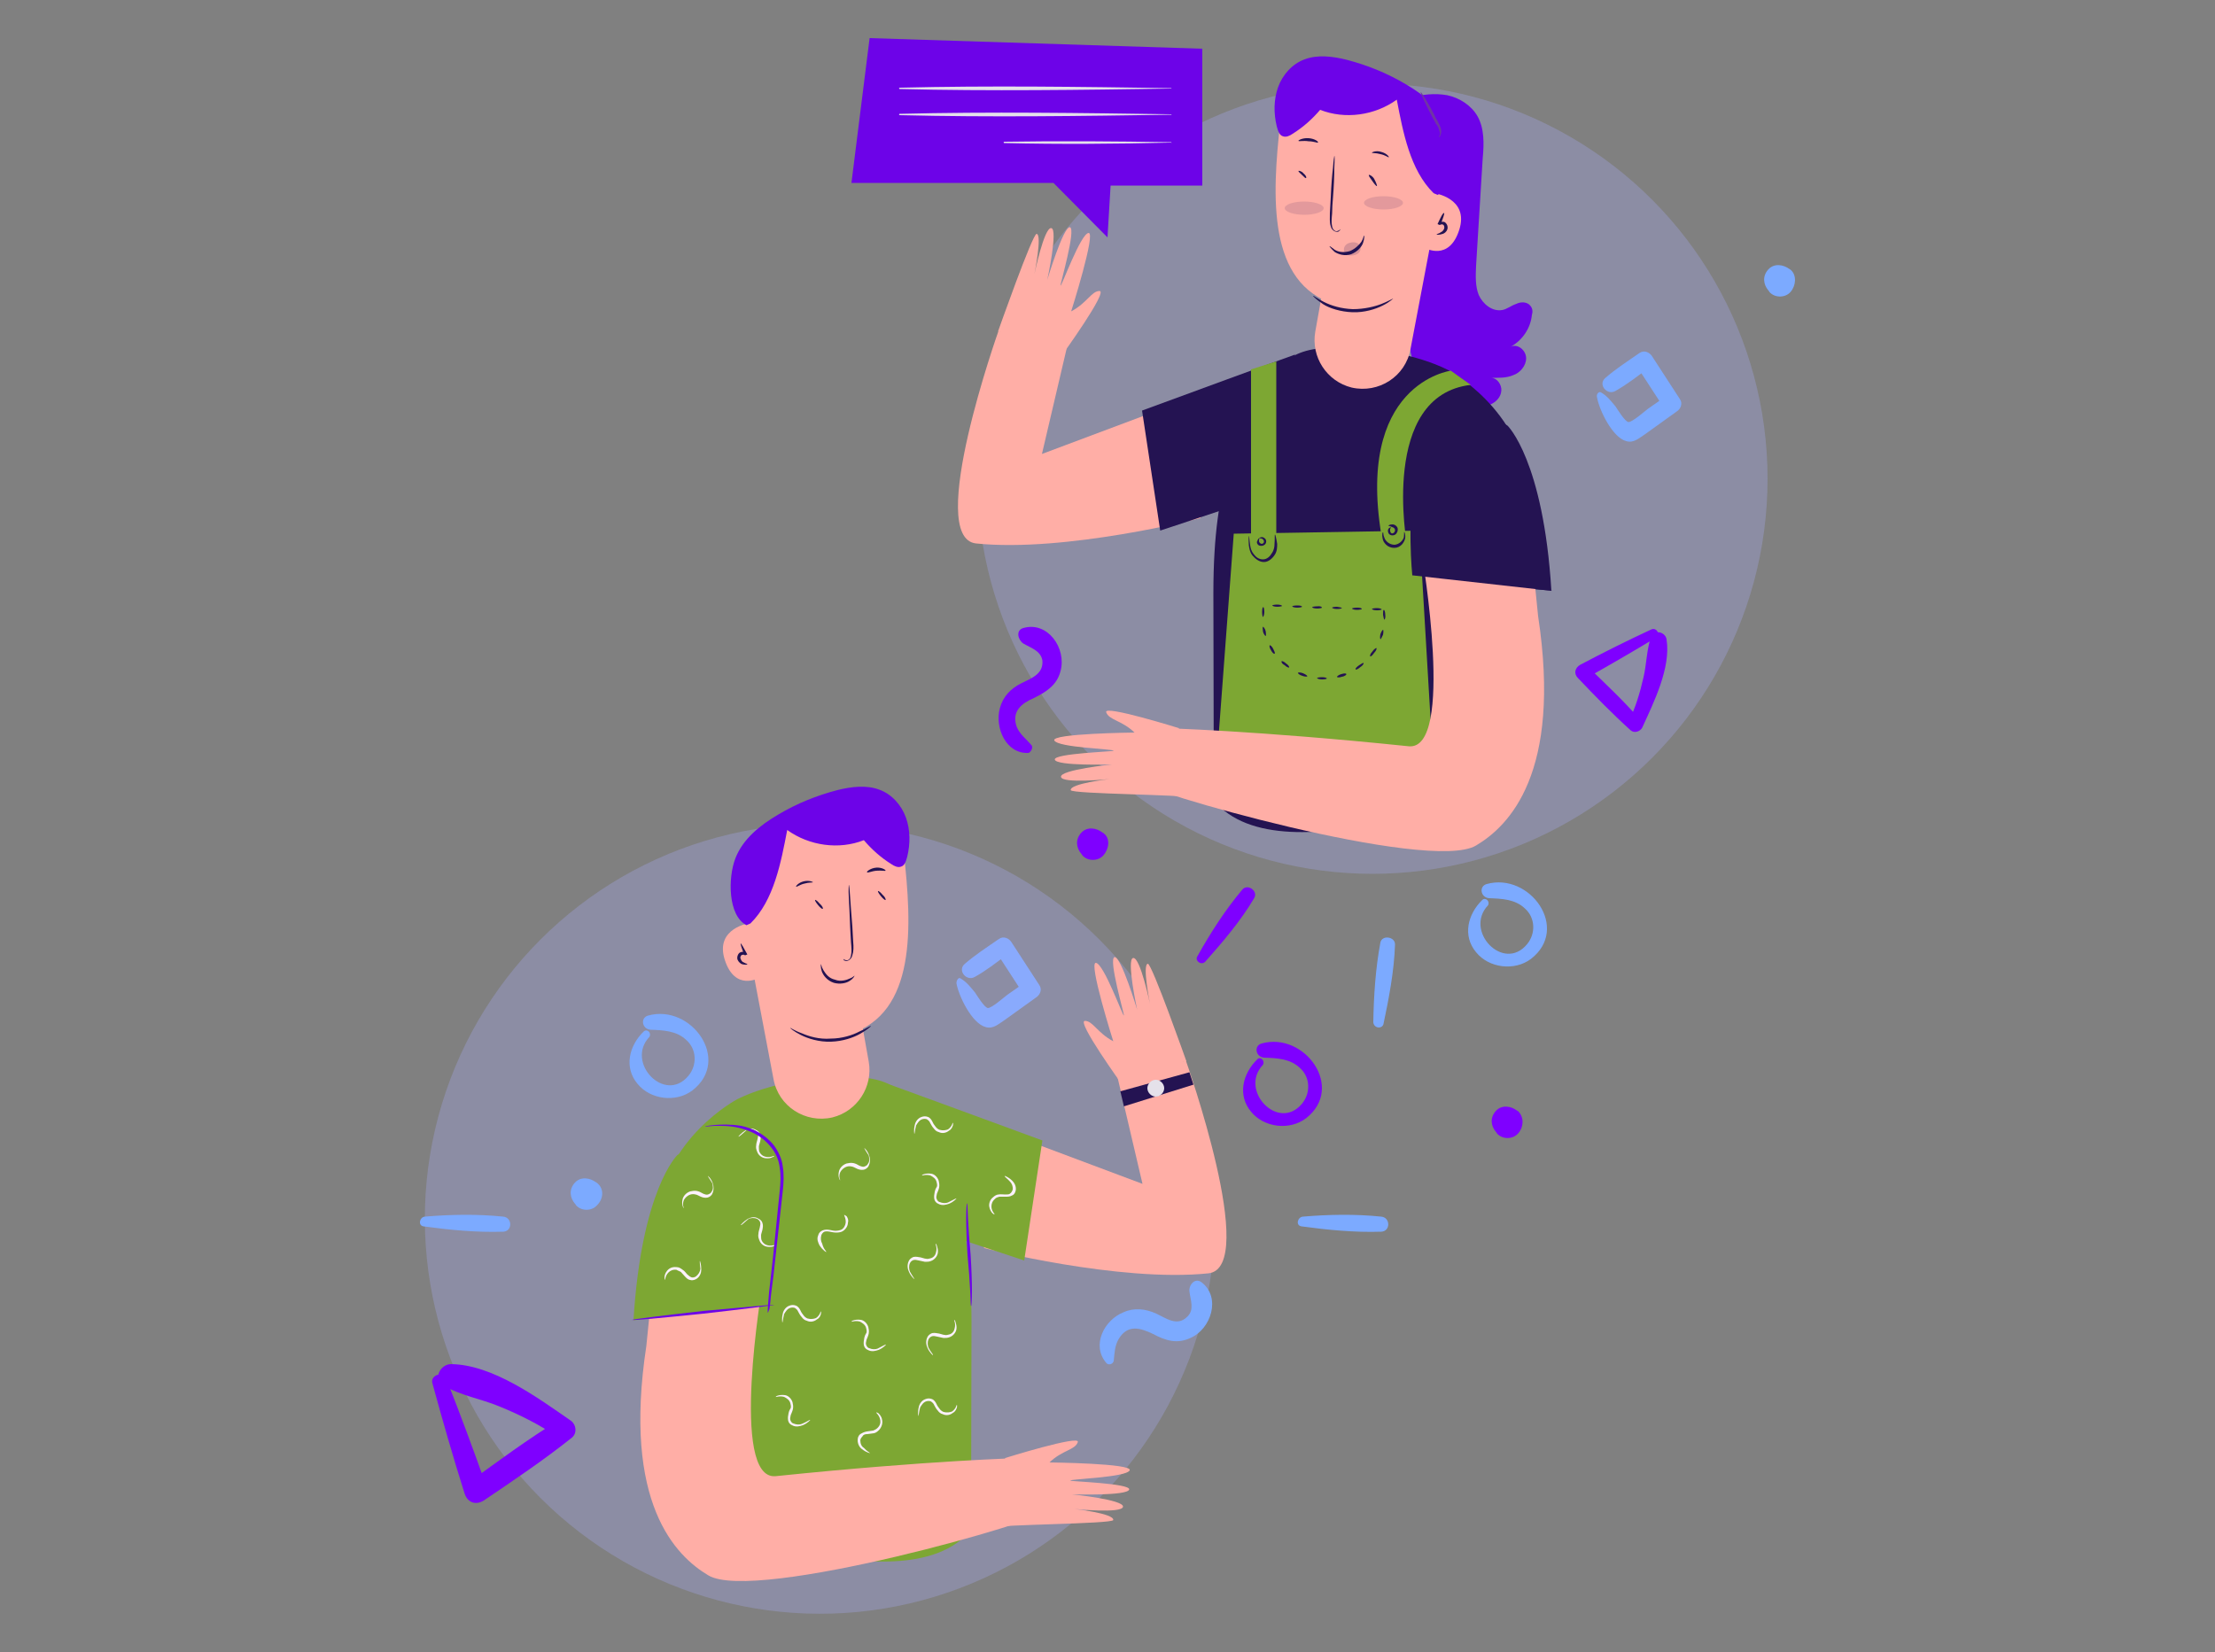 <?xml version="1.0" encoding="utf-8"?>
<!-- Generator: Adobe Illustrator 23.0.1, SVG Export Plug-In . SVG Version: 6.00 Build 0)  -->
<svg version="1.1" id="Layer_1" xmlns="http://www.w3.org/2000/svg" xmlns:xlink="http://www.w3.org/1999/xlink" x="0px" y="0px"
	 viewBox="0 0 500 373" style="enable-background:new 0 0 500 373;" xml:space="preserve">
<rect x="0" y="0" width="500" height="373" fill="#808080" stroke="none"/>
<style type="text/css">
	.st0{opacity:0.3;fill:#A7ABF9;}
	.st1{fill:#6D03E8;}
	.st2{fill:#7CAAFF;}
	.st3{fill:#7F00FF;}
	.st4{fill:#FFAEA6;}
	.st5{fill:#241352;}
	.st6{fill:#E5E1EA;}
	.st7{opacity:0.18;}
	.st8{opacity:0.13;}
	.st9{fill:#6F35A4;}
	.st10{fill:#7da733;}
	.st11{fill:#FBF1FC;}
</style>
<g>
	<g>
		<circle class="st0" cx="309.8" cy="108.1" r="89.2"/>
		<g>
			<path class="st1" d="M318.3,22.1c2.7-0.8,5.6-1.1,8.4-0.6c2.8,0.6,5.4,2.3,6.8,4.7c1.6,2.8,1.5,6.3,1.2,9.5
				c-0.5,8.1-1,16.2-1.5,24.3c-0.1,2.3-0.2,4.6,0.6,6.6c0.9,2,3,3.8,5.3,3.4c1.1-0.2,2-1,3.2-1.4c1-0.5,2.5-0.5,3.2,0.5
				c0.5,0.6,0.5,1.4,0.3,2c-0.3,3-2.1,5.7-4.8,7.2c1.6-0.8,3.5,0.8,3.5,2.6c0,1.7-1.4,3.3-2.9,3.8c-1.6,0.7-3.4,0.6-5.1,0.6
				c1.5,0,2.5,1.6,2.4,2.9c-0.1,1.5-1.2,2.6-2.6,3.2c-1.4,0.6-2.8,0.6-4.2,0.5c-3-0.2-6-1.2-8.3-3.2c-4.2-3.3-5.9-8.9-5.9-14.1
				c-0.1-5.3,1.2-10.5,2-15.7c1.7-12.2,0.3-24.4-1.1-36.6c0.3-0.1,0.7-0.2,1-0.3"/>
		</g>
		<g>
			<path class="st2" d="M334.6,203.2c-3.3,3.2-4.5,8.1-1.4,11.8c2.9,3.6,8.7,4.3,12.4,1.5c8.9-6.9-0.3-19.6-10-16.9
				c-1.8,0.5-1.4,3,0.5,3.2c2.8,0.1,5.9,0.2,8.1,2.3c2.4,2.1,2.5,5.7,0.5,8.1c-5.3,6.4-14.3-3-8.8-8.8
				C336.4,203.5,335.3,202.5,334.6,203.2L334.6,203.2z"/>
		</g>
		<g>
			<path class="st3" d="M232.8,168.2c-1.2-1.4-2.6-2.4-3.3-4.1c-1.2-3.5,1.1-5.3,3.9-6.5c2.8-1.4,5.2-2.9,6-6.1
				c1.4-5.1-2.9-11.3-8.4-9.7c-1.8,0.5-1.2,2.7,0,3.5c1.7,1,3.9,1.6,4.3,3.8c0.3,3.2-2.7,4.1-4.8,5.2c-2.4,1.2-4.1,3-4.8,5.6
				c-1.2,4.4,1.4,10.4,6.5,10.1C232.8,169.7,233.3,168.7,232.8,168.2L232.8,168.2z"/>
		</g>
		<g>
			<path class="st2" d="M215.9,222c0.5,2.9,3.5,9.1,6.6,9.9c1.7,0.5,2.9-0.7,4.3-1.6c2.4-1.7,4.7-3.4,7.1-5.1
				c0.9-0.6,1.4-1.8,0.7-2.8c-2.1-3.3-4.2-6.4-6.3-9.7c-0.6-0.9-1.8-1.4-2.8-0.7c-2.6,1.8-5.4,3.6-7.8,5.7c-1.6,1.5,0.5,3.9,2.3,2.9
				c2.7-1.5,5.1-3.4,7.5-5.2c-0.9-0.2-1.8-0.5-2.8-0.7c2.1,3.3,4.2,6.4,6.3,9.7c0.2-0.9,0.5-1.8,0.7-2.8c-1.5,1-2.8,2-4.3,3
				c-0.8,0.6-3.5,3-4.4,3c-0.8-0.1-2.5-2.9-2.9-3.5c-1-1.2-1.9-2.4-3.3-3.2C216.4,220.6,215.9,221.3,215.9,222L215.9,222z"/>
		</g>
		<g>
			<path class="st2" d="M360.5,89.7c0.5,2.9,3.5,9.1,6.6,9.9c1.7,0.5,2.9-0.7,4.3-1.6c2.4-1.7,4.7-3.4,7.1-5.1
				c0.9-0.6,1.4-1.8,0.7-2.8c-2.1-3.3-4.2-6.4-6.3-9.7c-0.6-0.9-1.8-1.4-2.8-0.7c-2.6,1.8-5.4,3.6-7.8,5.7c-1.6,1.5,0.5,3.9,2.3,2.9
				c2.7-1.5,5.1-3.4,7.5-5.2c-0.9-0.2-1.8-0.5-2.8-0.7c2.1,3.3,4.2,6.4,6.3,9.7c0.2-0.9,0.5-1.8,0.7-2.8c-1.5,1-2.8,2-4.3,3
				c-0.8,0.6-3.5,3-4.4,3c-0.8-0.1-2.5-2.9-2.9-3.5c-1-1.2-1.9-2.4-3.3-3.2C360.9,88.3,360.3,89,360.5,89.7L360.5,89.7z"/>
		</g>
		<g>
			<path class="st3" d="M372.8,142.1c-5.4,2.5-10.8,5.2-16.1,8c-1.2,0.7-1.5,2-0.5,3c3.9,4.1,7.8,8.1,11.9,11.8
				c0.8,0.7,2.1,0.3,2.6-0.6c2.6-5.7,6.5-13.5,5.5-19.9c-0.2-1.7-2.8-2.4-3.5-0.6c-1,2.8-1,6.1-1.7,9.1c-0.8,3.5-1.8,6.9-3.4,10.1
				c0.9-0.1,1.9-0.2,2.8-0.3c-3.8-4.4-8-8.3-12.2-12.4c0,0.9,0,1.9-0.1,2.8c5.2-2.9,10.5-6,15.5-9C375,143.4,374,141.6,372.8,142.1
				L372.8,142.1z"/>
		</g>
		<g>
			<path class="st3" d="M272.1,217.1c3.9-4.4,8-9.2,11-14.3c1-1.6-1.5-3.4-2.7-1.9c-3.8,4.5-7.2,9.8-10.1,15
				C269.6,216.9,271.2,218.1,272.1,217.1L272.1,217.1z"/>
		</g>
		<g>
			<path class="st2" d="M404.3,61c-0.1-0.1-0.2-0.2-0.3-0.2c-1.4-1.1-3.5-1.4-4.8,0c-1.4,1.5-1.2,3.4,0,4.8c0.1,0.1,0.2,0.2,0.2,0.3
				c1.2,1.4,3.6,1.4,4.8,0C405.4,64.5,405.6,62.2,404.3,61L404.3,61z"/>
		</g>
		<g>
			<path class="st3" d="M249.2,188.2c-0.1-0.1-0.2-0.2-0.3-0.2c-1.4-1.1-3.5-1.4-4.8,0c-1.4,1.5-1.2,3.4,0,4.8
				c0.1,0.1,0.2,0.2,0.2,0.3c1.2,1.4,3.6,1.4,4.8,0C250.3,191.7,250.7,189.4,249.2,188.2L249.2,188.2z"/>
		</g>
		<path class="st4" d="M294.4,80.3l-59.2,22.2l5.6-23.9l-15.4-3.9c0,0-16.6,46.7-5.1,48c20.2,2.1,50.6-5.7,50.6-5.7L294.4,80.3z"/>
		<path class="st5" d="M273.9,133.9l0.1,46.8c15.4,18.9,69-5.5,69-5.5l0.7-19.1l1.2-45.6c-1.2-18.1-18.1-27-18.1-27
			c-7-3.5-17.6-5.4-27.1-5c-10,0.5-12.5,5.3-16.6,14.4C279.7,100.1,273.9,107.1,273.9,133.9z"/>
		<path class="st4" d="M324.4,34.3l-0.7,9.3c0,0,8,1.1,5.7,8.3s-7.7,4.1-7.7,4.1s-1.4,18.6-20.4,12.7c-15.2-4.7-14.2-24.3-12.3-41.1
			c0.8-6.5,6.9-10.9,13.3-9.7l11.5,2.3C320.3,21.6,324.9,27.5,324.4,34.3z"/>
		<path class="st4" d="M323.6,51.4l-5.2,27.4c-1.1,6.2-7.2,10.1-13.3,8.7l0,0c-5.6-1.4-9.2-6.9-8.2-12.6l2.8-15.7L323.6,51.4z"/>
		<g>
			<g>
				<g>
					<path class="st5" d="M302.6,51.7c0,0,0,0.3-0.5,0.6c-0.6,0.2-1.5-0.3-1.7-1.2c-0.3-0.9-0.2-1.9-0.2-3c0.1-1.1,0.1-2.4,0.2-3.6
						c0.1-2.6,0.3-5,0.5-6.6c0.1-1.7,0.3-2.7,0.3-2.7c0.1,0,0.1,1,0,2.8c0,1.7-0.1,4.1-0.3,6.6c-0.1,1.2-0.2,2.5-0.2,3.6
						c-0.1,1.1-0.2,2.1,0,2.9c0.1,0.8,0.8,1.2,1.1,1.1C302.5,52,302.6,51.7,302.6,51.7z"/>
				</g>
			</g>
		</g>
		<g>
			<g>
				<g>
					<path class="st5" d="M296.4,66.8c0.1-0.1,0.9,0.6,2.5,1.4c1.6,0.8,3.8,1.5,6.5,1.6c2.6,0,5-0.6,6.5-1.2s2.5-1.2,2.6-1.2
						c0,0-0.8,0.8-2.4,1.6c-1.6,0.8-4.1,1.6-6.8,1.5c-2.7-0.1-5.2-0.9-6.6-1.8C297.2,67.7,296.4,66.9,296.4,66.8z"/>
				</g>
			</g>
		</g>
		<g>
			<g>
				<g>
					<path class="st5" d="M300.1,55.6c0.1-0.1,0.5,0.3,1.2,0.8c0.8,0.5,2,0.7,3.4,0.3c1.2-0.5,2.1-1.4,2.6-2.1
						c0.5-0.8,0.5-1.4,0.6-1.4c0.1,0,0.1,0.7-0.2,1.6c-0.3,0.9-1.2,2-2.7,2.6c-1.5,0.5-2.9,0-3.7-0.5
						C300.4,56.1,300.1,55.6,300.1,55.6z"/>
				</g>
			</g>
		</g>
		<g>
			<g>
				<g>
					<path class="st5" d="M324.3,52.9c0-0.1,0.5-0.1,1-0.5c0.3-0.1,0.6-0.5,0.7-0.8c0.1-0.3,0-0.8-0.3-0.9c-0.2-0.1-0.6,0-0.7,0.1
						l-0.5-0.2c0.7-1.5,1.2-2.6,1.5-2.5c0.1,0-0.2,1.2-0.9,2.7l-0.5-0.2c0.2-0.5,0.9-0.6,1.4-0.5c0.3,0.1,0.6,0.5,0.7,0.8
						c0.1,0.3,0.1,0.7,0,0.9c-0.2,0.6-0.7,0.9-1,1C324.8,53.1,324.3,53,324.3,52.9z"/>
				</g>
			</g>
		</g>
		<g>
			<g>
				<g>
					<path class="st5" d="M309.7,34.5c-0.1-0.1,0.9-0.6,2.1-0.2c1.2,0.3,1.8,1.1,1.7,1.2c-0.1,0.1-0.8-0.5-1.9-0.7
						C310.6,34.5,309.7,34.6,309.7,34.5z"/>
				</g>
			</g>
		</g>
		<g>
			<g>
				<g>
					<path class="st5" d="M293.1,31.8c-0.1-0.1,0.9-0.7,2.3-0.6c1.4,0.1,2.3,0.8,2.1,1c-0.1,0.1-1-0.3-2.1-0.3
						C294.1,31.7,293.2,32,293.1,31.8z"/>
				</g>
			</g>
		</g>
		<g>
			<path class="st1" d="M323.6,43.6c-5.3-5.2-6.9-13.8-8.3-21.1c-5,3.6-11.7,4.5-17.3,2.3c-1.8,2.1-3.8,3.9-6.2,5.4
				c-0.7,0.5-1.5,0.8-2.1,0.6c-0.9-0.2-1.2-1.2-1.5-2.3c-0.7-2.9-0.7-6,0.3-8.8c1-2.8,3.2-5.3,6-6.3c2.9-1.1,6.3-0.7,9.5,0.1
				c4.6,1.2,9.1,3,13.3,5.5c4.1,2.4,8,5.5,9.7,9.9s1.7,12.9-2.5,15.1"/>
		</g>
		<path class="st5" d="M292.3,80.1c5.2-2-34.5,12.6-34.5,12.6l4.1,27.1l15.1-5L292.3,80.1z"/>
		<path class="st4" d="M239.8,80.1c0,0,10.4-14.4,8.4-14.4c-1.8,0-2.8,2.7-6.4,4.6c0,0,5.7-18,3.9-17.7c-1.8,0.3-6,11.9-6.3,11.9
			c-0.2,0,3.6-12.9,2.1-13.2c-1.5-0.1-5.1,11.9-5.1,11.9s2.5-11.5,0.9-11.7c-1.6-0.2-3.8,10.4-3.8,10.4s1.8-8.9,0.5-9.1
			c-0.9-0.1-8.7,22-8.7,22C225.7,74.7,239.8,80.1,239.8,80.1"/>
		<g>
			<g>
				<g>
					<path class="st5" d="M319.7,131.6c0,0-0.1-0.2-0.1-0.6c-0.1-0.5-0.1-0.9-0.2-1.6c-0.2-1.5-0.5-3.4-0.7-5.9
						c-0.6-5-1.4-11.7-2.1-19.1c-0.2-1.9-0.3-3.7,0-5.5c0.2-1.8,1-3.5,2-4.8c2.1-2.7,5.1-3.9,7.4-4.4c2.5-0.6,4.5-0.3,5.9-0.2
						c0.7,0.1,1.2,0.1,1.6,0.2c0.3,0.1,0.6,0.1,0.6,0.1s-0.8-0.1-2.1-0.1c-1.4-0.1-3.4-0.1-5.7,0.5c-2.4,0.6-5.2,1.8-7.1,4.4
						c-1,1.2-1.7,2.8-1.9,4.5c-0.2,1.7-0.1,3.6,0,5.4c0.8,7.4,1.5,14.2,2,19.3c0.2,2.4,0.5,4.4,0.6,5.9c0,0.7,0.1,1.1,0.1,1.6
						C319.7,131.4,319.7,131.6,319.7,131.6z"/>
				</g>
			</g>
		</g>
		<g>
			<g>
				<g>
					<path class="st5" d="M318.2,129.9c0-0.1,7.2,0.5,16.1,1.4c8.9,0.9,16,1.8,16,2c0,0.1-7.2-0.5-16.1-1.4
						C325.4,130.9,318.2,130.1,318.2,129.9z"/>
				</g>
			</g>
		</g>
		<polygon class="st1" points="271.4,11 271.4,41.9 250.7,41.9 250,53.6 237.8,41.3 192.2,41.3 196.3,8.6 		"/>
		<g>
			<g>
				<path class="st6" d="M264.3,19.9c-20.4-0.3-40.9-0.6-61.2-0.1c-0.2,0-0.2,0.3,0,0.3c20.4,0.5,40.9,0.2,61.2-0.1
					C264.5,20.1,264.5,19.9,264.3,19.9L264.3,19.9z"/>
			</g>
		</g>
		<g>
			<g>
				<path class="st6" d="M264.3,25.8c-20.4-0.3-40.9-0.6-61.2-0.1c-0.2,0-0.2,0.3,0,0.3c20.4,0.5,40.9,0.2,61.2-0.1
					C264.5,26.1,264.5,25.8,264.3,25.8L264.3,25.8z"/>
			</g>
		</g>
		<g>
			<g>
				<path class="st6" d="M264.3,32.1c-12.5-0.2-25.1-0.3-37.6-0.1c-0.2,0-0.2,0.3,0,0.3c12.5,0.3,25.1,0.2,37.6-0.1
					C264.5,32.4,264.5,32.1,264.3,32.1L264.3,32.1z"/>
			</g>
		</g>
		<g>
			<g>
				<g>
					<path class="st5" d="M294.8,40.2c-0.1,0.1-0.5-0.3-0.9-0.7c-0.5-0.5-0.8-0.7-0.8-0.9c0-0.1,0.7,0,1.1,0.5
						C294.8,39.6,295,40.1,294.8,40.2z"/>
				</g>
			</g>
		</g>
		<g>
			<g>
				<g>
					<path class="st5" d="M310.8,42c-0.1,0.1-0.6-0.5-1-1.1c-0.5-0.7-0.9-1.2-0.8-1.4c0.1-0.1,0.8,0.2,1.2,0.9
						C310.7,41.3,310.9,42,310.8,42z"/>
				</g>
			</g>
		</g>
		<g class="st7">
			<g>
				<g>
					<path class="st5" d="M307.1,55.7c0.2,0.8-0.3,1.7-1.4,1.9c-1,0.3-1.9-0.1-2.3-0.9c-0.2-0.8,0.3-1.7,1.4-1.9
						C305.8,54.5,306.9,54.9,307.1,55.7z"/>
				</g>
			</g>
		</g>
		<g class="st8">
			<g>
				<g>
					<path class="st5" d="M316.7,45.8c0,0.8-1.9,1.5-4.4,1.5c-2.4,0-4.4-0.7-4.4-1.5c0-0.8,1.9-1.5,4.4-1.5S316.7,45,316.7,45.8z"/>
				</g>
			</g>
		</g>
		<g class="st8">
			<g>
				<g>
					<path class="st5" d="M298.8,47c0,0.8-1.9,1.5-4.4,1.5c-2.4,0-4.4-0.7-4.4-1.5c0-0.8,1.9-1.5,4.4-1.5
						C296.8,45.5,298.8,46.2,298.8,47z"/>
				</g>
			</g>
		</g>
		<g>
			<g>
				<g>
					<path class="st9" d="M324.8,31c-0.1,0,0.5-0.6,0.1-1.5c-0.1-0.5-0.3-1-0.8-1.6c-0.3-0.7-0.7-1.2-1-1.9
						c-1.5-2.8-2.5-5.1-2.4-5.2c0.1-0.1,1.5,2.1,2.9,4.8c0.3,0.7,0.7,1.4,1,1.9c0.3,0.6,0.6,1.2,0.7,1.7c0.1,0.6,0,1-0.1,1.2
						C325,31,324.8,31,324.8,31z"/>
				</g>
			</g>
		</g>
		<polygon class="st10" points="278.5,120.5 275,167.2 323.6,173.8 320.4,119.8 		"/>
		<polyline class="st10" points="282.4,88.9 282.4,125.9 288.1,123.8 288.1,81.6 282.4,83.4 		"/>
		<path class="st10" d="M327.5,83.7c0,0-22,2.8-15.4,38.7l5.5,0.6c0,0-6.2-33.7,14.4-36.1L327.5,83.7z"/>
		<g>
			<path class="st4" d="M321,125.4c0,0,7.5,44.1-3,43.1c-34.8-3.6-55.5-4.1-55.5-4.1l-5.7,11.9c-0.1,2,65.9,20.9,76.4,14.6
				c7.4-4.4,19.4-16.3,14-51.8l-1.2-11.9L321,125.4z"/>
		</g>
		<path class="st5" d="M340.3,96.1c0,0,8.1,7.8,9.9,37.3l-31.4-3.5C318.8,129.9,313.6,79.7,340.3,96.1z"/>
		<path class="st4" d="M266.1,164.4c0,0-17-5.3-16.4-3.6c0.6,1.8,3.5,1.8,6.4,4.6c0,0-19,0.2-18.1,1.8s13.3,1.9,13.4,2.3
			c0.1,0.2-13.5,0.6-13.3,2c0.3,1.5,12.9,1.1,12.9,1.1s-11.7,1.2-11.5,2.8c0.2,1.6,11,0.5,11,0.5s-9,1-8.8,2.5
			c0.1,0.9,26.5,1,26.6,1.7C268.4,180.4,266.1,164.4,266.1,164.4"/>
		<g>
			<g>
				<g>
					<path class="st5" d="M287.8,120.7c0.1,0,0.3,0.8,0.5,2.1c0,0.7,0,1.6-0.5,2.4c-0.5,0.8-1.4,1.7-2.5,1.7s-2-0.8-2.6-1.5
						c-0.6-0.8-0.7-1.6-0.8-2.3c-0.1-1.4,0-2.1,0-2.1c0.1,0,0.1,0.8,0.3,2.1c0.1,0.7,0.3,1.4,0.8,2c0.5,0.7,1.2,1.2,2.1,1.2
						c0.9,0,1.6-0.7,2-1.4c0.5-0.7,0.6-1.5,0.6-2.1C287.8,121.7,287.7,120.7,287.8,120.7z"/>
				</g>
			</g>
		</g>
		<g>
			<g>
				<g>
					<path class="st5" d="M284.3,121.5c0,0.1-0.1,0.2-0.1,0.7c0,0.3,0.5,0.8,0.9,0.5s0.2-0.8-0.1-1c-0.3-0.2-0.6-0.1-0.7-0.2
						c-0.1,0,0.2-0.3,0.8-0.2c0.2,0.1,0.6,0.3,0.7,0.7c0.1,0.5-0.1,0.9-0.5,1.1c-0.3,0.2-0.9,0.2-1.2,0c-0.3-0.2-0.5-0.7-0.3-0.9
						C283.9,121.7,284.3,121.4,284.3,121.5z"/>
				</g>
			</g>
		</g>
		<g>
			<g>
				<g>
					<path class="st5" d="M317,120.1c0,0,0.3,0.5,0.2,1.4c-0.1,0.5-0.3,0.9-0.7,1.4c-0.5,0.5-1,0.8-1.8,0.8c-0.7,0-1.4-0.3-1.8-0.7
						c-0.5-0.5-0.7-0.9-0.8-1.4c-0.2-0.9,0-1.5,0.1-1.4c0.1,0,0,0.6,0.3,1.2c0.2,0.7,1.1,1.6,2.3,1.6c1.1-0.1,1.9-1,2.1-1.7
						C317,120.5,316.9,120.1,317,120.1z"/>
				</g>
			</g>
		</g>
		<g>
			<g>
				<g>
					<path class="st5" d="M313.4,118.7c0,0,0.2-0.3,0.9-0.3c0.3,0,0.7,0.1,1,0.5c0.3,0.3,0.3,1,0,1.4c-0.2,0.5-0.9,0.7-1.4,0.5
						c-0.5-0.2-0.6-0.7-0.6-1s0.2-0.6,0.5-0.7c0.2-0.1,0.2,0,0.2,0c0,0.1-0.3,0.2-0.2,0.7c0,0.2,0.1,0.5,0.3,0.6
						c0.2,0.1,0.5,0,0.7-0.3c0.3-0.6-0.1-1-0.6-1.1C313.7,118.7,313.5,118.8,313.4,118.7z"/>
				</g>
			</g>
		</g>
		<g>
			<g>
				<g>
					<path class="st5" d="M312.5,139.9c-0.1,0-0.2-0.6-0.3-1.1c0-0.6,0-1.1,0.2-1.1c0.1,0,0.3,0.5,0.3,1.1
						C312.8,139.4,312.6,139.9,312.5,139.9z"/>
				</g>
				<g>
					<path class="st5" d="M311.6,144.3c-0.1-0.1-0.1-0.6,0-1.1c0.2-0.6,0.5-1,0.6-1c0.1,0,0.1,0.6,0,1.1
						C311.9,143.9,311.7,144.4,311.6,144.3z"/>
				</g>
				<g>
					<path class="st5" d="M309.3,148.2c-0.1-0.1,0-0.6,0.5-1.1c0.3-0.5,0.8-0.8,0.9-0.8c0.1,0.1,0,0.6-0.5,1.1
						C309.8,148,309.4,148.3,309.3,148.2z"/>
				</g>
				<g>
					<path class="st5" d="M306,151.1c-0.1-0.1,0.2-0.5,0.8-0.9c0.5-0.3,0.9-0.6,1-0.5c0.1,0.1-0.2,0.6-0.7,0.9
						C306.5,151.1,306.1,151.3,306,151.1z"/>
				</g>
				<g>
					<path class="st5" d="M301.8,152.8c0-0.1,0.5-0.5,1-0.6c0.6-0.2,1.1-0.2,1.1,0c0.1,0.1-0.3,0.5-1,0.6
						C302.4,153,301.8,153,301.8,152.8z"/>
				</g>
				<g>
					<path class="st5" d="M297.3,153.1c0-0.1,0.6-0.2,1.1-0.2s1.1,0.1,1.1,0.3c0,0.1-0.5,0.2-1.1,0.2S297.3,153.2,297.3,153.1z"/>
				</g>
				<g>
					<path class="st5" d="M293,151.9c0.1-0.1,0.6-0.1,1.1,0.1s1,0.5,1,0.7c0,0.1-0.6,0.1-1.1-0.1C293.3,152.4,292.9,152,293,151.9z"
						/>
				</g>
				<g>
					<path class="st5" d="M289.3,149.3c0.1-0.1,0.6,0.1,1,0.5c0.5,0.3,0.8,0.8,0.7,0.9c-0.1,0.1-0.6-0.1-1-0.5
						C289.4,149.9,289.2,149.5,289.3,149.3z"/>
				</g>
				<g>
					<path class="st5" d="M286.6,145.7c0.1-0.1,0.6,0.3,0.8,0.8c0.3,0.6,0.5,1,0.3,1.1c-0.1,0.1-0.5-0.2-0.8-0.8
						C286.6,146.3,286.5,145.9,286.6,145.7z"/>
				</g>
				<g>
					<path class="st5" d="M285.1,141.5c0.1,0,0.5,0.5,0.6,1s0.1,1.1,0,1.1s-0.5-0.5-0.6-1C285,142,285,141.6,285.1,141.5z"/>
				</g>
				<g>
					<path class="st5" d="M285.2,137.1c0.1,0,0.2,0.6,0.2,1.1s-0.2,1.1-0.3,1.1c-0.1,0-0.2-0.6-0.2-1.1
						C284.9,137.5,285,137,285.2,137.1z"/>
				</g>
				<g>
					<path class="st5" d="M289.4,136.8c0,0.1-0.6,0.2-1.1,0.2c-0.7,0-1.1-0.2-1.1-0.3s0.6-0.2,1.1-0.2
						C289,136.5,289.4,136.7,289.4,136.8z"/>
				</g>
				<g>
					<path class="st5" d="M293.9,137c0,0.1-0.6,0.2-1.1,0.2c-0.7,0-1.1-0.2-1.1-0.3s0.6-0.2,1.1-0.2
						C293.5,136.7,293.9,136.8,293.9,137z"/>
				</g>
				<g>
					<path class="st5" d="M298.4,137.2c0,0.1-0.6,0.2-1.1,0.2c-0.7,0-1.1-0.2-1.1-0.3c0-0.1,0.6-0.2,1.1-0.2
						C298,136.8,298.4,137,298.4,137.2z"/>
				</g>
				<g>
					<path class="st5" d="M302.9,137.3c0,0.1-0.6,0.2-1.1,0.2c-0.7,0-1.1-0.2-1.1-0.3c0-0.1,0.6-0.2,1.1-0.2
						C302.5,137.1,302.9,137.2,302.9,137.3z"/>
				</g>
				<g>
					<path class="st5" d="M307.4,137.5c0,0.1-0.6,0.2-1.1,0.2c-0.7,0-1.1-0.2-1.1-0.3s0.6-0.2,1.1-0.2
						C307,137.2,307.4,137.3,307.4,137.5z"/>
				</g>
				<g>
					<path class="st5" d="M311.9,137.6c0,0.1-0.6,0.2-1.1,0.2c-0.7,0-1.1-0.2-1.1-0.3s0.6-0.2,1.1-0.2
						C311.5,137.3,311.9,137.5,311.9,137.6z"/>
				</g>
			</g>
		</g>
	</g>
	<g>
		<path class="st2" d="M312.3,231.2c1.2-5.7,2.4-11.9,2.6-17.9c0.1-1.8-2.9-2.3-3.3-0.5c-1.1,5.9-1.5,12-1.6,18
			C310.1,232.2,312,232.4,312.3,231.2L312.3,231.2z"/>
	</g>
	<g>
		<path class="st3" d="M342.8,251c-0.1-0.1-0.2-0.2-0.3-0.2c-1.4-1.1-3.5-1.4-4.8,0c-1.4,1.5-1.2,3.4,0,4.8c0.1,0.1,0.2,0.2,0.2,0.3
			c1.2,1.4,3.6,1.4,4.8,0C343.9,254.6,344.1,252.4,342.8,251L342.8,251z"/>
	</g>
	<g>
		
			<ellipse transform="matrix(0.707 -0.707 0.707 0.707 -140.345 211.481)" class="st0" cx="185.1" cy="275.2" rx="89.2" ry="89.2"/>
		<path class="st4" d="M198.7,245.1l59.2,22.2l-5.6-23.9l15.4-3.9c0,0,16.6,46.7,5.1,48c-20.2,2.1-50.6-5.7-50.6-5.7L198.7,245.1z"
			/>
		<path class="st10" d="M219.3,298.6l-0.1,46.8c-15.4,18.9-69-5.5-69-5.5l-0.7-19.1l-1.2-45.6c1.2-18.1,18.1-27,18.1-27
			c7-3.5,17.6-5.4,27.1-5c10,0.5,12.5,5.3,16.6,14.4C213.4,264.9,219.3,271.8,219.3,298.6z"/>
		<g>
			<path class="st4" d="M172.1,290.2c0,0-7.5,44.1,3,43.1c34.8-3.6,55.5-4.1,55.5-4.1l5.7,11.9c0.1,2-65.9,20.9-76.4,14.6
				c-7.4-4.4-19.4-16.3-14-51.8l1.2-11.9L172.1,290.2z"/>
		</g>
		<path class="st10" d="M152.9,260.8c0,0-8.1,7.8-9.9,37.3l31.4-3.5C174.3,294.6,179.6,244.5,152.9,260.8z"/>
		<path class="st4" d="M168.6,199.1l0.7,9.3c0,0-8,1.1-5.7,8.3c2.3,7.2,7.7,4.1,7.7,4.1s1.4,18.6,20.4,12.7
			c15.2-4.7,14.2-24.3,12.3-41.1c-0.8-6.5-6.9-10.9-13.3-9.7l-11.5,2.3C172.8,186.3,168.1,192.4,168.6,199.1z"/>
		<path class="st4" d="M169.4,216.2l5.2,27.4c1.1,6.2,7.2,10.1,13.3,8.7l0,0c5.6-1.4,9.2-6.9,8.2-12.6l-2.8-15.7L169.4,216.2z"/>
		<g>
			<g>
				<g>
					<path class="st5" d="M190.4,216.5c0,0,0.1,0.2,0.6,0.3c0.5,0.1,1-0.3,1.1-1.1c0.2-0.8,0.1-1.8,0-2.9c-0.1-1.1-0.1-2.4-0.2-3.6
						c-0.1-2.6-0.2-5-0.3-6.6c-0.1-1.7,0-2.7,0-2.8c0.1,0,0.2,1,0.3,2.7c0.1,1.7,0.3,4.1,0.5,6.6c0.1,1.2,0.1,2.5,0.2,3.6
						c0.1,1.1,0.1,2.1-0.2,3c-0.2,0.9-1.1,1.5-1.7,1.2C190.4,216.9,190.4,216.5,190.4,216.5z"/>
				</g>
			</g>
		</g>
		<g>
			<g>
				<g>
					<path class="st5" d="M196.6,231.7c0,0-0.8,0.8-2.4,1.7c-1.6,0.9-3.9,1.7-6.6,1.8c-2.7,0.1-5.2-0.7-6.8-1.5
						c-1.6-0.8-2.5-1.6-2.4-1.6c0-0.1,0.9,0.6,2.6,1.2c1.6,0.7,3.9,1.4,6.5,1.2c2.6,0,5-0.8,6.5-1.6
						C195.7,232.2,196.5,231.5,196.6,231.7z"/>
				</g>
			</g>
		</g>
		<g>
			<g>
				<g>
					<path class="st5" d="M192.9,220.3c0,0-0.2,0.6-1,1.1c-0.8,0.6-2.3,0.9-3.7,0.5c-1.5-0.5-2.4-1.7-2.7-2.6
						c-0.3-0.9-0.2-1.6-0.2-1.6c0.1,0,0.1,0.6,0.6,1.4c0.5,0.8,1.2,1.8,2.6,2.1c1.2,0.5,2.6,0.1,3.4-0.3
						C192.5,220.7,192.8,220.3,192.9,220.3z"/>
				</g>
			</g>
		</g>
		<g>
			<g>
				<g>
					<path class="st5" d="M168.7,217.7c0,0.1-0.5,0.2-1.2,0c-0.3-0.1-0.8-0.5-1-1c-0.1-0.2-0.1-0.6,0-0.9c0.1-0.3,0.3-0.7,0.7-0.8
						c0.5-0.2,1.1-0.1,1.4,0.5l-0.5,0.2c-0.7-1.5-1-2.7-0.9-2.7c0.1,0,0.7,1,1.5,2.5l-0.5,0.2c-0.1-0.1-0.3-0.2-0.7-0.1
						c-0.3,0.1-0.5,0.6-0.3,0.9c0.1,0.3,0.3,0.7,0.7,0.8C168.3,217.6,168.8,217.6,168.7,217.7z"/>
				</g>
			</g>
		</g>
		<g>
			<g>
				<g>
					<path class="st5" d="M183.5,199.2c0,0.1-0.9,0-1.9,0.3c-1,0.2-1.7,0.8-1.9,0.7c-0.1-0.1,0.5-0.9,1.7-1.2
						C182.6,198.7,183.5,199.1,183.5,199.2z"/>
				</g>
			</g>
		</g>
		<g>
			<g>
				<g>
					<path class="st5" d="M199.9,196.6c-0.1,0.1-1-0.1-2.1,0c-1.1,0.1-2,0.6-2.1,0.3c-0.1-0.1,0.8-0.9,2.1-1
						C199,195.8,200,196.4,199.9,196.6z"/>
				</g>
			</g>
		</g>
		<g>
			<path class="st1" d="M169.4,208.5c5.3-5.2,6.9-13.8,8.3-21.1c5,3.6,11.7,4.5,17.3,2.3c1.8,2.1,3.8,3.9,6.2,5.4
				c0.7,0.5,1.5,0.8,2.1,0.6c0.9-0.2,1.2-1.2,1.5-2.3c0.7-2.9,0.7-6-0.3-8.8c-1-2.8-3.2-5.3-6-6.3c-2.9-1.1-6.3-0.7-9.5,0.1
				c-4.6,1.2-9.1,3-13.3,5.5c-4.1,2.4-8,5.5-9.7,9.9c-1.7,4.4-1.7,12.9,2.5,15.1"/>
		</g>
		<path class="st10" d="M200.8,244.9c-5.2-2,34.5,12.6,34.5,12.6l-4.1,27.1l-15.1-5L200.8,244.9z"/>
		<path class="st4" d="M226.9,329.2c0,0,17-5.3,16.4-3.6c-0.6,1.8-3.5,1.8-6.4,4.6c0,0,19,0.2,18.1,1.8c-0.9,1.6-13.3,1.9-13.4,2.3
			c-0.1,0.2,13.5,0.6,13.3,2c-0.3,1.5-12.9,1.1-12.9,1.1s11.7,1.2,11.5,2.8c-0.2,1.6-11,0.5-11,0.5s9,1,8.8,2.5
			c-0.1,0.9-26.5,1-26.6,1.7C224.7,345.1,226.9,329.2,226.9,329.2"/>
		<path class="st4" d="M253.3,244.9c0,0-10.4-14.4-8.4-14.4c1.8,0,2.8,2.7,6.4,4.6c0,0-5.7-18-3.9-17.7c1.8,0.3,6,11.9,6.3,11.9
			c0.2,0-3.6-12.9-2.1-13.2c1.5-0.1,5.1,11.9,5.1,11.9s-2.5-11.5-0.9-11.7c1.6-0.2,3.8,10.4,3.8,10.4s-1.8-8.9-0.5-9.1
			c0.9-0.1,8.7,22,8.7,22C267.3,239.4,253.3,244.9,253.3,244.9"/>
		<g>
			<g>
				<g>
					<path class="st11" d="M158,284.7c0,0,0.3,0.7,0.3,2c0,0.7-0.3,1.5-1,2c-0.3,0.2-0.9,0.5-1.5,0.3c-0.6-0.1-0.9-0.5-1.2-0.8
						c-0.3-0.3-0.6-0.7-0.9-1c-0.3-0.2-0.7-0.3-1-0.5c-0.8-0.1-1.4,0.2-1.8,0.6c-0.8,0.8-0.7,1.7-0.8,1.7c0,0-0.1-0.2-0.1-0.6
						c0-0.3,0.1-0.9,0.6-1.5c0.5-0.6,1.2-0.9,2.1-0.8c0.5,0,0.9,0.2,1.4,0.6c0.5,0.3,0.7,0.7,1,1c0.3,0.3,0.7,0.6,1,0.7
						c0.3,0.1,0.7,0,1-0.2c0.6-0.5,0.9-1,1-1.7C158,285.5,157.9,284.7,158,284.7z"/>
				</g>
			</g>
		</g>
		<g>
			<g>
				<g>
					<path class="st11" d="M167.2,276.6c0,0,0.5-0.7,1.6-1.4c0.6-0.3,1.5-0.6,2.3-0.1c0.5,0.2,0.9,0.6,1,1c0.2,0.6,0.1,1,0,1.6
						c-0.1,0.5-0.3,0.9-0.3,1.2c0,0.3,0,0.8,0.1,1.1c0.3,0.7,0.9,1.1,1.5,1.2c1.1,0.2,1.8-0.3,1.9-0.2c0,0-0.1,0.2-0.5,0.3
						c-0.3,0.2-0.9,0.3-1.6,0.2c-0.7-0.1-1.5-0.6-1.8-1.5c-0.2-0.5-0.3-0.9-0.2-1.4c0-0.5,0.2-0.9,0.3-1.4c0.1-0.5,0.2-0.9,0.1-1.2
						c-0.1-0.3-0.3-0.6-0.7-0.8c-0.7-0.3-1.4-0.2-1.9,0C167.9,276.1,167.4,276.7,167.2,276.6z"/>
				</g>
			</g>
		</g>
		<g>
			<g>
				<g>
					<path class="st11" d="M166.7,256.6c0,0,0.5-0.7,1.6-1.4c0.6-0.3,1.5-0.6,2.3-0.1c0.5,0.2,0.9,0.6,1,1c0.2,0.6,0.1,1,0,1.6
						c-0.1,0.5-0.3,0.9-0.3,1.2s0,0.8,0.1,1.1c0.3,0.7,0.9,1.1,1.5,1.2c1.1,0.2,1.8-0.3,1.9-0.2c0,0-0.1,0.2-0.5,0.3
						c-0.3,0.2-0.9,0.3-1.6,0.2c-0.7-0.1-1.5-0.6-1.8-1.5c-0.2-0.5-0.3-0.9-0.2-1.4c0-0.5,0.2-0.9,0.3-1.4c0.1-0.5,0.2-0.9,0.1-1.2
						c-0.1-0.3-0.3-0.6-0.7-0.8c-0.7-0.3-1.4-0.2-1.9,0C167.4,256.2,166.7,256.8,166.7,256.6z"/>
				</g>
			</g>
		</g>
		<g>
			<g>
				<g>
					<path class="st11" d="M186.5,282.7c0,0-0.7-0.3-1.5-1.5c-0.3-0.6-0.7-1.4-0.3-2.3c0.1-0.5,0.5-0.9,1-1.1c0.5-0.2,1-0.2,1.6-0.1
						c0.5,0.1,0.9,0.2,1.4,0.2c0.3,0,0.8-0.1,1.1-0.2c0.7-0.3,1-1,1.1-1.6c0.1-1.1-0.5-1.8-0.3-1.8c0,0,0.2,0.1,0.5,0.3
						c0.2,0.3,0.5,0.8,0.3,1.5c0,0.7-0.5,1.5-1.2,1.9c-0.3,0.2-0.9,0.3-1.4,0.3c-0.5,0-1-0.1-1.5-0.2c-0.5-0.1-0.9-0.1-1.2,0
						c-0.3,0.1-0.6,0.5-0.7,0.8c-0.2,0.7-0.1,1.4,0.2,1.9C185.9,282.1,186.6,282.5,186.5,282.7z"/>
				</g>
			</g>
		</g>
		<g>
			<g>
				<g>
					<path class="st11" d="M200,303.6c0,0-0.5,0.7-1.7,1.2c-0.6,0.2-1.5,0.5-2.4,0c-0.5-0.2-0.8-0.6-0.9-1.1s0-1.1,0.1-1.6
						c0.1-0.5,0.3-0.9,0.5-1.2c0.1-0.3,0-0.8-0.1-1.1c-0.2-0.7-0.8-1.1-1.4-1.4c-1.1-0.3-1.8,0.1-1.9,0c0,0,0.1-0.2,0.5-0.3
						c0.3-0.1,0.9-0.2,1.6-0.1c0.7,0.1,1.4,0.7,1.7,1.6c0.1,0.5,0.2,0.9,0.1,1.5c-0.1,0.5-0.3,0.9-0.5,1.4c-0.1,0.5-0.2,0.8-0.1,1.1
						c0.1,0.3,0.3,0.7,0.7,0.8c0.7,0.3,1.4,0.3,1.9,0.1C199.3,303.9,199.9,303.5,200,303.6z"/>
				</g>
			</g>
		</g>
		<g>
			<g>
				<g>
					<path class="st11" d="M215.9,270.6c0,0-0.5,0.7-1.7,1.2c-0.6,0.2-1.5,0.5-2.4,0c-0.5-0.2-0.8-0.6-0.9-1.1s0-1.1,0.1-1.6
						c0.1-0.5,0.3-0.9,0.5-1.2c0.1-0.3,0-0.8-0.1-1.1c-0.2-0.7-0.8-1.1-1.4-1.4c-1.1-0.3-1.8,0.1-1.9,0c0,0,0.1-0.2,0.5-0.3
						c0.3-0.1,0.9-0.2,1.6-0.1c0.7,0.1,1.4,0.7,1.7,1.6c0.1,0.5,0.2,0.9,0.1,1.5c-0.1,0.5-0.3,0.9-0.5,1.4c-0.1,0.5-0.2,0.8-0.1,1.1
						c0.1,0.3,0.3,0.7,0.7,0.8c0.7,0.3,1.4,0.3,1.9,0.1C215.2,270.9,215.9,270.5,215.9,270.6z"/>
				</g>
			</g>
		</g>
		<g>
			<g>
				<g>
					<path class="st11" d="M226.8,265.5c0,0,0.8,0.2,1.7,1.1c0.5,0.5,0.9,1.2,0.8,2.1c-0.1,0.5-0.3,1-0.8,1.2
						c-0.5,0.3-1,0.3-1.5,0.3c-0.5,0-0.9,0-1.4,0c-0.3,0.1-0.8,0.2-1,0.5c-0.6,0.5-0.8,1.1-0.8,1.7c0,1.1,0.8,1.7,0.7,1.8
						c0,0-0.2,0-0.5-0.3c-0.2-0.2-0.6-0.8-0.7-1.5s0.2-1.6,0.9-2.1c0.3-0.3,0.8-0.6,1.2-0.6c0.5-0.1,1,0,1.5,0c0.5,0,0.9,0,1.1-0.2
						c0.3-0.2,0.5-0.6,0.6-0.9c0.1-0.7-0.2-1.4-0.6-1.8C227.4,266.1,226.7,265.7,226.8,265.5z"/>
				</g>
			</g>
		</g>
		<g>
			<g>
				<g>
					<path class="st11" d="M182.9,320.6c0,0-0.5,0.7-1.7,1.2c-0.6,0.2-1.5,0.5-2.4,0c-0.5-0.2-0.8-0.6-0.9-1.1
						c-0.1-0.6,0-1.1,0.1-1.6c0.1-0.5,0.3-0.9,0.5-1.2c0.1-0.3,0-0.8-0.1-1.1c-0.2-0.7-0.8-1.1-1.4-1.4c-1.1-0.3-1.8,0.1-1.9,0
						c0,0,0.1-0.2,0.5-0.3c0.3-0.1,0.9-0.2,1.6-0.1c0.7,0.1,1.4,0.7,1.7,1.6c0.1,0.5,0.2,0.9,0.1,1.5c-0.1,0.5-0.3,0.9-0.5,1.4
						c-0.1,0.5-0.2,0.8-0.1,1.1c0.1,0.3,0.3,0.7,0.7,0.8c0.7,0.3,1.4,0.3,1.9,0.1C182.2,321,182.8,320.5,182.9,320.6z"/>
				</g>
			</g>
		</g>
		<g>
			<g>
				<g>
					<path class="st11" d="M206.4,288.8c0,0-0.7-0.5-1.2-1.6c-0.3-0.6-0.5-1.5-0.1-2.4c0.2-0.5,0.6-0.8,1.1-1c0.6-0.1,1,0,1.6,0.1
						c0.5,0.1,0.9,0.3,1.2,0.3c0.3,0.1,0.8,0,1.1-0.1c0.7-0.2,1.1-0.8,1.2-1.4c0.3-1.1-0.2-1.8-0.1-1.9c0,0,0.2,0.1,0.3,0.5
						s0.3,0.9,0.2,1.6c-0.1,0.7-0.7,1.5-1.5,1.8c-0.5,0.2-0.9,0.2-1.4,0.2c-0.5-0.1-0.9-0.2-1.4-0.3c-0.5-0.1-0.8-0.2-1.2-0.1
						c-0.3,0.1-0.6,0.3-0.8,0.7c-0.3,0.7-0.2,1.4,0,1.9C206,288.2,206.5,288.8,206.4,288.8z"/>
				</g>
			</g>
		</g>
		<g>
			<g>
				<g>
					<path class="st11" d="M210.6,306c0,0-0.7-0.5-1.2-1.6c-0.3-0.6-0.5-1.5-0.1-2.4c0.2-0.5,0.6-0.8,1.1-1c0.6-0.1,1,0,1.6,0.1
						c0.5,0.1,0.9,0.3,1.2,0.3c0.3,0.1,0.8,0,1.1-0.1c0.7-0.2,1.1-0.8,1.2-1.4c0.3-1.1-0.2-1.8-0.1-1.9c0,0,0.2,0.1,0.3,0.5
						s0.3,0.9,0.2,1.6c-0.1,0.7-0.7,1.5-1.5,1.8c-0.5,0.2-0.9,0.2-1.4,0.2c-0.5-0.1-0.9-0.2-1.4-0.3c-0.5-0.1-0.8-0.2-1.2-0.1
						c-0.3,0.1-0.6,0.3-0.8,0.7c-0.3,0.7-0.2,1.4,0,1.9C210.1,305.3,210.7,305.8,210.6,306z"/>
				</g>
			</g>
		</g>
		<g>
			<g>
				<g>
					<path class="st11" d="M176.6,298.6c0,0-0.2-0.8,0.1-2c0.1-0.6,0.6-1.5,1.5-1.8c0.5-0.2,1-0.2,1.5,0c0.5,0.2,0.8,0.7,1,1.1
						c0.2,0.5,0.5,0.8,0.7,1.1c0.2,0.3,0.6,0.6,0.9,0.7c0.7,0.2,1.4,0.1,1.9-0.1c1-0.7,1-1.6,1.1-1.5c0,0,0.1,0.2,0,0.6
						s-0.3,0.9-0.9,1.2c-0.6,0.5-1.5,0.7-2.3,0.3c-0.5-0.1-0.9-0.5-1.1-0.8c-0.3-0.3-0.6-0.8-0.8-1.2c-0.2-0.5-0.5-0.7-0.8-0.9
						c-0.3-0.1-0.7-0.1-1,0c-0.7,0.2-1.1,0.9-1.4,1.4C176.7,297.9,176.7,298.6,176.6,298.6z"/>
				</g>
			</g>
		</g>
		<g>
			<g>
				<g>
					<path class="st11" d="M207.3,319.7c0,0-0.2-0.8,0.1-2c0.1-0.6,0.6-1.5,1.5-1.8c0.5-0.2,1-0.2,1.5,0c0.5,0.2,0.8,0.7,1,1.1
						c0.2,0.5,0.5,0.8,0.7,1.1c0.2,0.3,0.6,0.6,0.9,0.7c0.7,0.2,1.4,0.1,1.9-0.1c1-0.7,1-1.6,1.1-1.5c0,0,0.1,0.2,0,0.6
						c-0.1,0.3-0.3,0.9-0.9,1.2c-0.6,0.5-1.5,0.7-2.3,0.3c-0.5-0.1-0.9-0.5-1.1-0.8c-0.3-0.3-0.6-0.8-0.8-1.2
						c-0.2-0.5-0.5-0.7-0.8-0.9c-0.3-0.1-0.7-0.1-1,0c-0.7,0.2-1.1,0.9-1.4,1.4C207.4,318.9,207.4,319.7,207.3,319.7z"/>
				</g>
			</g>
		</g>
		<g>
			<g>
				<g>
					<path class="st11" d="M206.4,256c0,0-0.2-0.8,0.1-2c0.1-0.6,0.6-1.5,1.5-1.8c0.5-0.2,1-0.2,1.5,0c0.5,0.2,0.8,0.7,1,1.1
						c0.2,0.5,0.5,0.8,0.7,1.1c0.2,0.3,0.6,0.6,0.9,0.7c0.7,0.2,1.4,0.1,1.9-0.1c1-0.7,1-1.6,1.1-1.5c0,0,0.1,0.2,0,0.6
						c-0.1,0.3-0.3,0.9-0.9,1.2c-0.6,0.5-1.5,0.7-2.3,0.3c-0.5-0.1-0.9-0.5-1.1-0.8c-0.3-0.3-0.6-0.8-0.8-1.2
						c-0.2-0.5-0.5-0.7-0.8-0.9c-0.3-0.1-0.7-0.1-1,0c-0.7,0.2-1.1,0.9-1.4,1.4C206.5,255.2,206.5,256,206.4,256z"/>
				</g>
			</g>
		</g>
		<g>
			<g>
				<g>
					<path class="st11" d="M196.4,328.1c0,0-0.8-0.1-1.8-0.9c-0.5-0.3-1-1.1-1-2c0-0.5,0.1-1,0.6-1.4c0.5-0.3,0.9-0.5,1.5-0.6
						c0.5-0.1,0.9-0.1,1.4-0.2c0.3-0.1,0.7-0.3,1-0.6c0.6-0.6,0.7-1.2,0.6-1.8c-0.2-1.1-1-1.6-0.9-1.7c0,0,0.2,0,0.5,0.2
						c0.2,0.2,0.7,0.7,0.8,1.4c0.2,0.7,0,1.6-0.6,2.3c-0.3,0.3-0.7,0.7-1.2,0.8c-0.5,0.1-1,0.1-1.5,0.2c-0.5,0-0.9,0.1-1.1,0.5
						c-0.2,0.2-0.5,0.6-0.5,0.9c0,0.8,0.3,1.4,0.8,1.7C195.7,327.7,196.4,328,196.4,328.1z"/>
				</g>
			</g>
		</g>
		<g>
			<g>
				<g>
					<path class="st11" d="M159.8,265.5c0,0,0.7,0.5,1.1,1.7c0.2,0.6,0.3,1.5-0.1,2.3c-0.2,0.5-0.7,0.8-1.1,0.9
						c-0.6,0.1-1,0-1.5-0.2c-0.5-0.2-0.9-0.5-1.2-0.5c-0.3-0.1-0.8-0.1-1.1,0c-0.7,0.2-1.2,0.7-1.5,1.2c-0.5,1.1,0,1.9,0,1.9
						s-0.2-0.1-0.3-0.5c-0.1-0.3-0.2-0.9,0-1.6c0.2-0.7,0.8-1.4,1.7-1.7c0.5-0.1,0.9-0.2,1.5-0.1c0.5,0.1,0.9,0.3,1.4,0.6
						c0.5,0.2,0.8,0.3,1.1,0.2c0.3-0.1,0.7-0.3,0.8-0.6c0.5-0.6,0.3-1.4,0.2-1.9C160.3,266.3,159.8,265.7,159.8,265.5z"/>
				</g>
			</g>
		</g>
		<g>
			<g>
				<g>
					<path class="st11" d="M195.1,259.2c0,0,0.7,0.5,1.1,1.7c0.2,0.6,0.3,1.5-0.1,2.3c-0.2,0.5-0.7,0.8-1.1,0.9
						c-0.6,0.1-1,0-1.5-0.2c-0.5-0.2-0.9-0.5-1.2-0.5c-0.3-0.1-0.8-0.1-1.1,0c-0.7,0.2-1.2,0.7-1.5,1.2c-0.5,1.1,0,1.9,0,1.9
						s-0.2-0.1-0.3-0.5c-0.1-0.3-0.2-0.9,0-1.6c0.2-0.7,0.8-1.4,1.7-1.7c0.5-0.1,0.9-0.2,1.5-0.1c0.5,0.1,0.9,0.3,1.4,0.6
						c0.5,0.2,0.8,0.3,1.1,0.2c0.3-0.1,0.7-0.3,0.8-0.6c0.5-0.6,0.3-1.4,0.2-1.9C195.5,260,195.1,259.3,195.1,259.2z"/>
				</g>
			</g>
		</g>
		<g>
			<g>
				<g>
					<path class="st1" d="M173.3,296.4c0,0,0-0.2,0-0.6c0-0.5,0.1-0.9,0.1-1.6c0.1-1.5,0.3-3.5,0.6-5.9c0.6-5,1.2-11.7,2-19.3
						c0.2-1.9,0.3-3.7,0-5.4c-0.2-1.7-0.9-3.3-1.9-4.5c-2-2.6-4.7-3.8-7.1-4.4c-2.4-0.6-4.4-0.5-5.7-0.5c-1.4,0.1-2.1,0.2-2.1,0.1
						c0,0,0.2-0.1,0.6-0.1c0.3-0.1,0.9-0.1,1.6-0.2c1.4-0.1,3.4-0.2,5.9,0.2c2.5,0.5,5.3,1.8,7.4,4.4c1,1.4,1.8,3,2,4.8
						c0.3,1.8,0.2,3.7,0,5.5c-0.8,7.5-1.6,14.3-2.1,19.1c-0.3,2.4-0.6,4.4-0.7,5.9c-0.1,0.7-0.1,1.1-0.2,1.6
						C173.4,296.2,173.4,296.4,173.3,296.4z"/>
				</g>
			</g>
		</g>
		<g>
			<g>
				<g>
					<path class="st1" d="M174.8,294.6c0,0.1-7.2,1-16,2c-8.9,0.9-16.1,1.6-16.1,1.4c0-0.1,7.1-1,16-2
						C167.6,295.2,174.8,294.5,174.8,294.6z"/>
				</g>
			</g>
		</g>
		<g>
			<path class="st2" d="M251.4,307.3c0.2-1.8,0.2-3.5,1.2-5.1c2-3.2,4.8-2.4,7.7-1c2.8,1.5,5.4,2.3,8.4,0.9c4.7-2,7-9.2,2.5-12.6
				c-1.5-1.1-2.9,0.7-2.7,2.1c0.2,1.9,1.2,4.1-0.5,5.7c-2.3,2.3-4.8,0.3-7-0.7c-2.4-1.1-5-1.4-7.4-0.3c-4.3,1.7-7.3,7.4-3.9,11.4
				C250.1,308.3,251.2,308.1,251.4,307.3L251.4,307.3z"/>
		</g>
		<g>
			<path class="st3" d="M283.8,239.2c-3.3,3.2-4.5,8.1-1.4,11.8c2.9,3.6,8.7,4.3,12.4,1.5c8.9-6.9-0.3-19.6-10-16.9
				c-1.8,0.5-1.4,3,0.5,3.2c2.8,0.1,5.9,0.2,8.1,2.3c2.4,2.1,2.5,5.7,0.5,8.1c-5.3,6.4-14.3-3-8.8-8.8
				C285.6,239.5,284.5,238.4,283.8,239.2L283.8,239.2z"/>
		</g>
		<g>
			<path class="st2" d="M145.3,232.9c-3.3,3.2-4.5,8.1-1.4,11.8c2.9,3.6,8.7,4.3,12.4,1.5c8.9-6.9-0.3-19.6-10-16.9
				c-1.8,0.5-1.4,3,0.5,3.2c2.8,0.1,5.9,0.2,8.1,2.3c2.4,2.1,2.5,5.7,0.5,8.1c-5.3,6.4-14.3-3-8.8-8.8
				C147.1,233.2,146.1,232.2,145.3,232.9L145.3,232.9z"/>
		</g>
		<g>
			<path class="st3" d="M97.6,312.3c2.3,8.4,4.7,16.8,7.3,25c0.7,2,2.5,2.6,4.3,1.5c6.8-4.6,13.5-9.1,19.9-14.2c1.2-1,1-2.9-0.2-3.8
				c-7.5-5.2-17.7-12.7-27.1-12.8c-2.4,0-4.2,3.4-1.7,4.8c3.8,2.3,8.4,3,12.5,4.7c4.7,1.9,9.5,4.3,13.6,7.2c0.1-1.4,0.2-2.8,0.2-4.2
				c-7.2,4.4-13.8,9.3-20.7,14.3c1.4,0.2,2.7,0.6,4.1,0.8c-2.9-8.2-5.9-16.3-9.1-24.4C100,309.5,97.1,310.5,97.6,312.3L97.6,312.3z"
				/>
		</g>
		<g>
			<path class="st2" d="M293.8,276.9c5.9,0.8,12,1.4,18,1.2c2.1-0.1,2.1-3.2,0-3.4c-5.7-0.6-11.9-0.5-17.7,0
				C292.9,274.8,292.4,276.7,293.8,276.9L293.8,276.9z"/>
		</g>
		<g>
			<path class="st2" d="M95.6,276.9c5.9,0.8,12,1.4,18,1.2c2.1-0.1,2.1-3.2,0-3.4c-5.7-0.6-11.9-0.5-17.7,0
				C94.7,274.8,94.3,276.7,95.6,276.9L95.6,276.9z"/>
		</g>
		<g>
			<path class="st2" d="M134.9,267.2c-0.1-0.1-0.2-0.2-0.3-0.2c-1.4-1.1-3.5-1.4-4.8,0c-1.4,1.5-1.2,3.4,0,4.8
				c0.1,0.1,0.2,0.2,0.2,0.3c1.2,1.4,3.6,1.4,4.8,0C136.2,270.7,136.4,268.5,134.9,267.2L134.9,267.2z"/>
		</g>
		<g>
			<g>
				<g>
					<path class="st1" d="M219.2,294.9c-0.1,0-0.1-1.4-0.2-3.4c-0.1-2.1-0.3-5-0.6-8.2c-0.2-3.2-0.3-6.1-0.3-8.2s0.1-3.4,0.2-3.4
						c0.1,0,0.1,1.4,0.2,3.4c0.1,2.1,0.3,5,0.6,8.2c0.2,3.2,0.3,6.1,0.3,8.2C219.4,293.7,219.3,294.9,219.2,294.9z"/>
				</g>
			</g>
		</g>
		<polygon class="st5" points="252.9,246.4 268.5,242.1 269.4,244.9 253.7,249.8 		"/>
		<path class="st6" d="M262.8,245.7c0,1-0.9,1.9-1.9,1.9c-1,0-1.9-0.9-1.9-1.9c0-1,0.9-1.9,1.9-1.9
			C261.9,243.8,262.8,244.7,262.8,245.7z"/>
		<g>
			<g>
				<g>
					<path class="st5" d="M199.9,203.2c-0.1,0.1-0.6-0.3-1-0.8c-0.5-0.6-0.8-1.1-0.7-1.2c0.1-0.1,0.6,0.3,1,0.8
						C199.8,202.5,200,203.1,199.9,203.2z"/>
				</g>
			</g>
		</g>
		<g>
			<g>
				<g>
					<path class="st5" d="M185.7,205.2c-0.1,0.1-0.6-0.3-1-0.8c-0.5-0.6-0.8-1.1-0.7-1.2s0.6,0.3,1,0.8
						C185.6,204.5,185.9,205.1,185.7,205.2z"/>
				</g>
			</g>
		</g>
	</g>
</g>
</svg>
